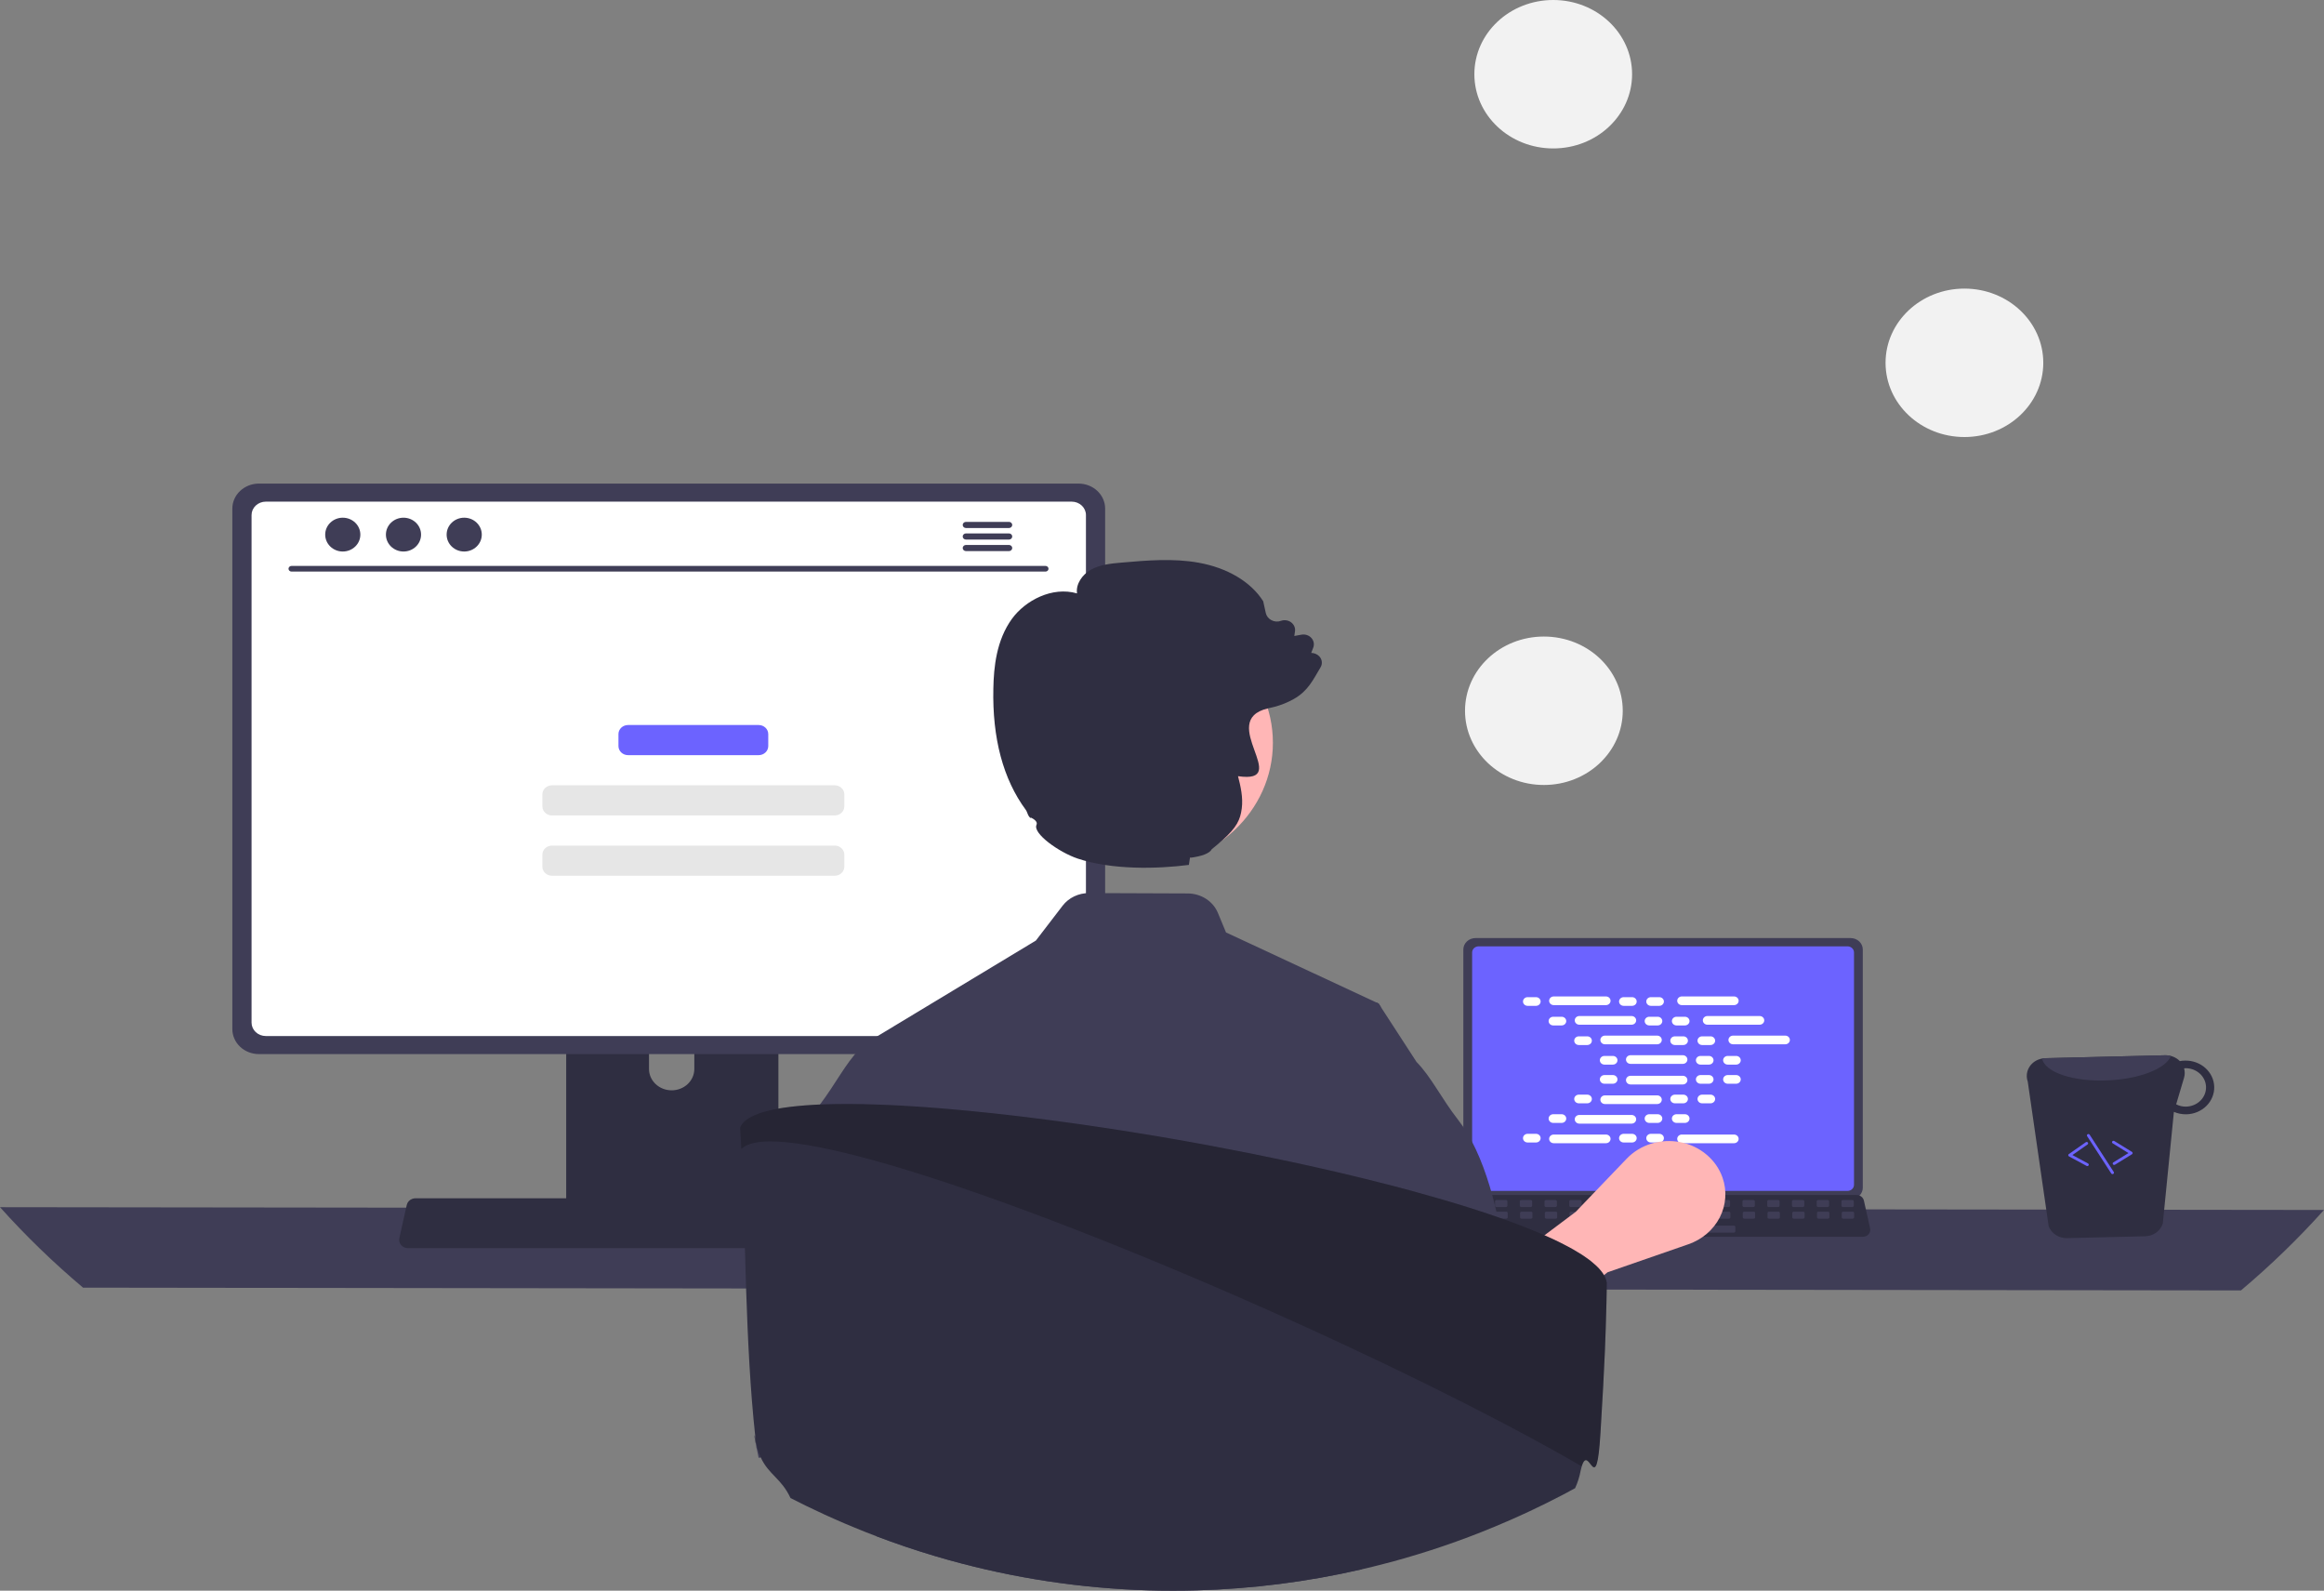 <svg width="1023" height="700" viewBox="0 0 1023 700" fill="none" xmlns="http://www.w3.org/2000/svg">
<rect x="0" y="0" width="1023" height="700" fill="#808080" stroke="none"/>
<g clip-path="url(#clip0_1_113)">
<path d="M679.6 345.441C698.773 345.441 714.316 330.818 714.316 312.78C714.316 294.741 698.773 280.119 679.6 280.119C660.427 280.119 644.885 294.741 644.885 312.78C644.885 330.818 660.427 345.441 679.6 345.441Z" fill="#F2F2F2"/>
<path d="M864.715 192.322C883.888 192.322 899.431 177.699 899.431 159.661C899.431 141.623 883.888 127 864.715 127C845.543 127 830 141.623 830 159.661C830 177.699 845.543 192.322 864.715 192.322Z" fill="#F2F2F2"/>
<path d="M-6.10352e-05 531.235C11.295 543.827 23.512 555.66 36.561 566.648L986.439 567.871C999.488 556.883 1011.71 545.05 1023 532.459L-6.10352e-05 531.235Z" fill="#3F3D56"/>
<path d="M644.143 417.843V522.678C644.144 524.014 644.709 525.295 645.713 526.24C646.717 527.185 648.079 527.716 649.499 527.717H814.626C816.046 527.716 817.408 527.185 818.412 526.24C819.416 525.295 819.981 524.014 819.982 522.678V417.843C819.978 416.508 819.413 415.229 818.409 414.286C817.405 413.342 816.045 412.812 814.626 412.81H649.499C648.08 412.812 646.72 413.342 645.716 414.286C644.712 415.229 644.147 416.508 644.143 417.843Z" fill="#3F3D56"/>
<path d="M648.017 419.147V521.385C648.018 522.099 648.32 522.783 648.857 523.288C649.393 523.793 650.121 524.077 650.879 524.078H813.252C814.01 524.077 814.738 523.793 815.274 523.288C815.811 522.783 816.113 522.099 816.114 521.385V419.147C816.114 418.433 815.812 417.747 815.276 417.241C814.739 416.736 814.011 416.451 813.252 416.449H650.879C650.12 416.451 649.392 416.736 648.855 417.241C648.319 417.747 648.017 418.433 648.017 419.147Z" fill="#6C63FF"/>
<path d="M640.69 543.124C640.992 543.481 641.377 543.769 641.814 543.966C642.252 544.163 642.731 544.264 643.217 544.261H820.029C820.513 544.261 820.99 544.159 821.427 543.963C821.863 543.767 822.247 543.482 822.552 543.129C822.857 542.775 823.074 542.363 823.188 541.92C823.301 541.478 823.309 541.018 823.21 540.573L820.465 528.307C820.351 527.807 820.106 527.341 819.752 526.953C819.399 526.565 818.947 526.266 818.439 526.083C818.071 525.948 817.68 525.878 817.285 525.878H645.95C645.555 525.878 645.164 525.948 644.796 526.083C644.288 526.266 643.836 526.565 643.483 526.953C643.129 527.341 642.884 527.807 642.77 528.307L640.025 540.573C639.928 541.018 639.937 541.477 640.052 541.919C640.167 542.36 640.385 542.772 640.69 543.124Z" fill="#2F2E41"/>
<path d="M811.218 531.161H815.394C815.745 531.161 816.029 530.894 816.029 530.564V528.685C816.029 528.355 815.745 528.087 815.394 528.087H811.218C810.867 528.087 810.583 528.355 810.583 528.685V530.564C810.583 530.894 810.867 531.161 811.218 531.161Z" fill="#3F3D56"/>
<path d="M800.326 531.161H804.503C804.853 531.161 805.137 530.894 805.137 530.564V528.685C805.137 528.355 804.853 528.087 804.503 528.087H800.326C799.976 528.087 799.692 528.355 799.692 528.685V530.564C799.692 530.894 799.976 531.161 800.326 531.161Z" fill="#3F3D56"/>
<path d="M789.435 531.161H793.611C793.962 531.161 794.246 530.894 794.246 530.564V528.685C794.246 528.355 793.962 528.087 793.611 528.087H789.435C789.084 528.087 788.8 528.355 788.8 528.685V530.564C788.8 530.894 789.084 531.161 789.435 531.161Z" fill="#3F3D56"/>
<path d="M778.543 531.161H782.72C783.07 531.161 783.354 530.894 783.354 530.564V528.685C783.354 528.355 783.07 528.087 782.72 528.087H778.543C778.193 528.087 777.909 528.355 777.909 528.685V530.564C777.909 530.894 778.193 531.161 778.543 531.161Z" fill="#3F3D56"/>
<path d="M767.652 531.161H771.828C772.179 531.161 772.463 530.894 772.463 530.564V528.685C772.463 528.355 772.179 528.087 771.828 528.087H767.652C767.301 528.087 767.017 528.355 767.017 528.685V530.564C767.017 530.894 767.301 531.161 767.652 531.161Z" fill="#3F3D56"/>
<path d="M756.76 531.161H760.937C761.287 531.161 761.571 530.894 761.571 530.564V528.685C761.571 528.355 761.287 528.087 760.937 528.087H756.76C756.41 528.087 756.126 528.355 756.126 528.685V530.564C756.126 530.894 756.41 531.161 756.76 531.161Z" fill="#3F3D56"/>
<path d="M745.869 531.161H750.045C750.396 531.161 750.68 530.894 750.68 530.564V528.685C750.68 528.355 750.396 528.087 750.045 528.087H745.869C745.518 528.087 745.234 528.355 745.234 528.685V530.564C745.234 530.894 745.518 531.161 745.869 531.161Z" fill="#3F3D56"/>
<path d="M734.977 531.161H739.154C739.504 531.161 739.788 530.894 739.788 530.564V528.685C739.788 528.355 739.504 528.087 739.154 528.087H734.977C734.627 528.087 734.343 528.355 734.343 528.685V530.564C734.343 530.894 734.627 531.161 734.977 531.161Z" fill="#3F3D56"/>
<path d="M724.086 531.161H728.262C728.613 531.161 728.897 530.894 728.897 530.564V528.685C728.897 528.355 728.613 528.087 728.262 528.087H724.086C723.735 528.087 723.451 528.355 723.451 528.685V530.564C723.451 530.894 723.735 531.161 724.086 531.161Z" fill="#3F3D56"/>
<path d="M713.194 531.161H717.371C717.721 531.161 718.005 530.894 718.005 530.564V528.685C718.005 528.355 717.721 528.087 717.371 528.087H713.194C712.844 528.087 712.56 528.355 712.56 528.685V530.564C712.56 530.894 712.844 531.161 713.194 531.161Z" fill="#3F3D56"/>
<path d="M702.303 531.161H706.479C706.83 531.161 707.114 530.894 707.114 530.564V528.685C707.114 528.355 706.83 528.087 706.479 528.087H702.303C701.952 528.087 701.668 528.355 701.668 528.685V530.564C701.668 530.894 701.952 531.161 702.303 531.161Z" fill="#3F3D56"/>
<path d="M691.411 531.161H695.588C695.938 531.161 696.222 530.894 696.222 530.564V528.685C696.222 528.355 695.938 528.087 695.588 528.087H691.411C691.061 528.087 690.777 528.355 690.777 528.685V530.564C690.777 530.894 691.061 531.161 691.411 531.161Z" fill="#3F3D56"/>
<path d="M680.52 531.161H684.696C685.047 531.161 685.331 530.894 685.331 530.564V528.685C685.331 528.355 685.047 528.087 684.696 528.087H680.52C680.169 528.087 679.885 528.355 679.885 528.685V530.564C679.885 530.894 680.169 531.161 680.52 531.161Z" fill="#3F3D56"/>
<path d="M669.628 531.161H673.805C674.155 531.161 674.439 530.894 674.439 530.564V528.685C674.439 528.355 674.155 528.087 673.805 528.087H669.628C669.278 528.087 668.994 528.355 668.994 528.685V530.564C668.994 530.894 669.278 531.161 669.628 531.161Z" fill="#3F3D56"/>
<path d="M658.737 531.161H662.913C663.264 531.161 663.548 530.894 663.548 530.564V528.685C663.548 528.355 663.264 528.087 662.913 528.087H658.737C658.386 528.087 658.102 528.355 658.102 528.685V530.564C658.102 530.894 658.386 531.161 658.737 531.161Z" fill="#3F3D56"/>
<path d="M647.845 531.161H652.022C652.372 531.161 652.656 530.894 652.656 530.564V528.685C652.656 528.355 652.372 528.087 652.022 528.087H647.845C647.495 528.087 647.211 528.355 647.211 528.685V530.564C647.211 530.894 647.495 531.161 647.845 531.161Z" fill="#3F3D56"/>
<path d="M811.347 536.285H815.523C815.873 536.285 816.158 536.018 816.158 535.688V533.808C816.158 533.478 815.873 533.211 815.523 533.211H811.347C810.996 533.211 810.712 533.478 810.712 533.808V535.688C810.712 536.018 810.996 536.285 811.347 536.285Z" fill="#3F3D56"/>
<path d="M800.455 536.285H804.631C804.982 536.285 805.266 536.018 805.266 535.688V533.808C805.266 533.478 804.982 533.211 804.631 533.211H800.455C800.105 533.211 799.82 533.478 799.82 533.808V535.688C799.82 536.018 800.105 536.285 800.455 536.285Z" fill="#3F3D56"/>
<path d="M789.564 536.285H793.74C794.09 536.285 794.375 536.018 794.375 535.688V533.808C794.375 533.478 794.09 533.211 793.74 533.211H789.564C789.213 533.211 788.929 533.478 788.929 533.808V535.688C788.929 536.018 789.213 536.285 789.564 536.285Z" fill="#3F3D56"/>
<path d="M778.672 536.285H782.848C783.199 536.285 783.483 536.018 783.483 535.688V533.808C783.483 533.478 783.199 533.211 782.848 533.211H778.672C778.321 533.211 778.037 533.478 778.037 533.808V535.688C778.037 536.018 778.321 536.285 778.672 536.285Z" fill="#3F3D56"/>
<path d="M767.781 536.285H771.957C772.307 536.285 772.592 536.018 772.592 535.688V533.808C772.592 533.478 772.307 533.211 771.957 533.211H767.781C767.43 533.211 767.146 533.478 767.146 533.808V535.688C767.146 536.018 767.43 536.285 767.781 536.285Z" fill="#3F3D56"/>
<path d="M756.889 536.285H761.065C761.416 536.285 761.7 536.018 761.7 535.688V533.808C761.7 533.478 761.416 533.211 761.065 533.211H756.889C756.538 533.211 756.254 533.478 756.254 533.808V535.688C756.254 536.018 756.538 536.285 756.889 536.285Z" fill="#3F3D56"/>
<path d="M745.998 536.285H750.174C750.524 536.285 750.809 536.018 750.809 535.688V533.808C750.809 533.478 750.524 533.211 750.174 533.211H745.998C745.647 533.211 745.363 533.478 745.363 533.808V535.688C745.363 536.018 745.647 536.285 745.998 536.285Z" fill="#3F3D56"/>
<path d="M735.106 536.285H739.282C739.633 536.285 739.917 536.018 739.917 535.688V533.808C739.917 533.478 739.633 533.211 739.282 533.211H735.106C734.755 533.211 734.471 533.478 734.471 533.808V535.688C734.471 536.018 734.755 536.285 735.106 536.285Z" fill="#3F3D56"/>
<path d="M724.214 536.285H728.391C728.741 536.285 729.025 536.018 729.025 535.688V533.808C729.025 533.478 728.741 533.211 728.391 533.211H724.214C723.864 533.211 723.58 533.478 723.58 533.808V535.688C723.58 536.018 723.864 536.285 724.214 536.285Z" fill="#3F3D56"/>
<path d="M713.323 536.285H717.499C717.85 536.285 718.134 536.018 718.134 535.688V533.808C718.134 533.478 717.85 533.211 717.499 533.211H713.323C712.972 533.211 712.688 533.478 712.688 533.808V535.688C712.688 536.018 712.972 536.285 713.323 536.285Z" fill="#3F3D56"/>
<path d="M702.431 536.285H706.608C706.958 536.285 707.242 536.018 707.242 535.688V533.808C707.242 533.478 706.958 533.211 706.608 533.211H702.431C702.081 533.211 701.797 533.478 701.797 533.808V535.688C701.797 536.018 702.081 536.285 702.431 536.285Z" fill="#3F3D56"/>
<path d="M691.54 536.285H695.716C696.067 536.285 696.351 536.018 696.351 535.688V533.808C696.351 533.478 696.067 533.211 695.716 533.211H691.54C691.189 533.211 690.905 533.478 690.905 533.808V535.688C690.905 536.018 691.189 536.285 691.54 536.285Z" fill="#3F3D56"/>
<path d="M680.649 536.285H684.825C685.175 536.285 685.459 536.018 685.459 535.688V533.808C685.459 533.478 685.175 533.211 684.825 533.211H680.649C680.298 533.211 680.014 533.478 680.014 533.808V535.688C680.014 536.018 680.298 536.285 680.649 536.285Z" fill="#3F3D56"/>
<path d="M669.757 536.285H673.933C674.284 536.285 674.568 536.018 674.568 535.688V533.808C674.568 533.478 674.284 533.211 673.933 533.211H669.757C669.407 533.211 669.122 533.478 669.122 533.808V535.688C669.122 536.018 669.407 536.285 669.757 536.285Z" fill="#3F3D56"/>
<path d="M658.865 536.285H663.042C663.392 536.285 663.677 536.018 663.677 535.688V533.808C663.677 533.478 663.392 533.211 663.042 533.211H658.865C658.515 533.211 658.231 533.478 658.231 533.808V535.688C658.231 536.018 658.515 536.285 658.865 536.285Z" fill="#3F3D56"/>
<path d="M647.974 536.285H652.15C652.501 536.285 652.785 536.018 652.785 535.688V533.808C652.785 533.478 652.501 533.211 652.15 533.211H647.974C647.623 533.211 647.339 533.478 647.339 533.808V535.688C647.339 536.018 647.623 536.285 647.974 536.285Z" fill="#3F3D56"/>
<path d="M720.947 542.433H763.244C763.594 542.433 763.878 542.166 763.878 541.836V539.956C763.878 539.626 763.594 539.359 763.244 539.359H720.947C720.597 539.359 720.312 539.626 720.312 539.956V541.836C720.312 542.166 720.597 542.433 720.947 542.433Z" fill="#3F3D56"/>
<path d="M676.135 438.816H672.438C671.317 438.816 670.408 439.671 670.408 440.726C670.408 441.78 671.317 442.635 672.438 442.635H676.135C677.256 442.635 678.165 441.78 678.165 440.726C678.165 439.671 677.256 438.816 676.135 438.816Z" fill="white"/>
<path d="M718.421 438.816H714.723C713.602 438.816 712.694 439.671 712.694 440.726C712.694 441.78 713.602 442.635 714.723 442.635H718.421C719.542 442.635 720.45 441.78 720.45 440.726C720.45 439.671 719.542 438.816 718.421 438.816Z" fill="white"/>
<path d="M730.402 438.816H726.704C725.583 438.816 724.675 439.671 724.675 440.726C724.675 441.78 725.583 442.635 726.704 442.635H730.402C731.522 442.635 732.431 441.78 732.431 440.726C732.431 439.671 731.522 438.816 730.402 438.816Z" fill="white"/>
<path d="M706.919 438.498H683.94C682.819 438.498 681.91 439.353 681.91 440.407C681.91 441.462 682.819 442.317 683.94 442.317H706.919C708.04 442.317 708.949 441.462 708.949 440.407C708.949 439.353 708.04 438.498 706.919 438.498Z" fill="white"/>
<path d="M763.299 438.498H740.32C739.199 438.498 738.291 439.353 738.291 440.407C738.291 441.462 739.199 442.317 740.32 442.317H763.299C764.42 442.317 765.329 441.462 765.329 440.407C765.329 439.353 764.42 438.498 763.299 438.498Z" fill="white"/>
<path d="M687.411 447.436H683.714C682.593 447.436 681.684 448.291 681.684 449.345C681.684 450.4 682.593 451.255 683.714 451.255H687.411C688.532 451.255 689.441 450.4 689.441 449.345C689.441 448.291 688.532 447.436 687.411 447.436Z" fill="white"/>
<path d="M729.697 447.436H725.999C724.878 447.436 723.97 448.291 723.97 449.345C723.97 450.4 724.878 451.255 725.999 451.255H729.697C730.818 451.255 731.726 450.4 731.726 449.345C731.726 448.291 730.818 447.436 729.697 447.436Z" fill="white"/>
<path d="M741.678 447.436H737.98C736.859 447.436 735.951 448.291 735.951 449.345C735.951 450.4 736.859 451.255 737.98 451.255H741.678C742.799 451.255 743.707 450.4 743.707 449.345C743.707 448.291 742.799 447.436 741.678 447.436Z" fill="white"/>
<path d="M718.195 447.117H695.216C694.095 447.117 693.186 447.972 693.186 449.027C693.186 450.082 694.095 450.937 695.216 450.937H718.195C719.316 450.937 720.225 450.082 720.225 449.027C720.225 447.972 719.316 447.117 718.195 447.117Z" fill="white"/>
<path d="M774.575 447.117H751.596C750.475 447.117 749.567 447.972 749.567 449.027C749.567 450.082 750.475 450.937 751.596 450.937H774.575C775.696 450.937 776.605 450.082 776.605 449.027C776.605 447.972 775.696 447.117 774.575 447.117Z" fill="white"/>
<path d="M698.687 456.055H694.99C693.869 456.055 692.96 456.91 692.96 457.965C692.96 459.02 693.869 459.875 694.99 459.875H698.687C699.808 459.875 700.717 459.02 700.717 457.965C700.717 456.91 699.808 456.055 698.687 456.055Z" fill="white"/>
<path d="M740.973 456.055H737.276C736.155 456.055 735.246 456.91 735.246 457.965C735.246 459.02 736.155 459.875 737.276 459.875H740.973C742.094 459.875 743.003 459.02 743.003 457.965C743.003 456.91 742.094 456.055 740.973 456.055Z" fill="white"/>
<path d="M752.954 456.055H749.256C748.136 456.055 747.227 456.91 747.227 457.965C747.227 459.02 748.136 459.875 749.256 459.875H752.954C754.075 459.875 754.983 459.02 754.983 457.965C754.983 456.91 754.075 456.055 752.954 456.055Z" fill="white"/>
<path d="M729.471 455.737H706.492C705.371 455.737 704.462 456.592 704.462 457.647C704.462 458.701 705.371 459.556 706.492 459.556H729.471C730.592 459.556 731.501 458.701 731.501 457.647C731.501 456.592 730.592 455.737 729.471 455.737Z" fill="white"/>
<path d="M785.852 455.737H762.872C761.752 455.737 760.843 456.592 760.843 457.647C760.843 458.701 761.752 459.556 762.872 459.556H785.852C786.973 459.556 787.881 458.701 787.881 457.647C787.881 456.592 786.973 455.737 785.852 455.737Z" fill="white"/>
<path d="M709.964 464.675H706.266C705.145 464.675 704.237 465.53 704.237 466.585C704.237 467.639 705.145 468.494 706.266 468.494H709.964C711.085 468.494 711.993 467.639 711.993 466.585C711.993 465.53 711.085 464.675 709.964 464.675Z" fill="white"/>
<path d="M752.249 464.675H748.552C747.431 464.675 746.522 465.53 746.522 466.585C746.522 467.639 747.431 468.494 748.552 468.494H752.249C753.37 468.494 754.279 467.639 754.279 466.585C754.279 465.53 753.37 464.675 752.249 464.675Z" fill="white"/>
<path d="M764.23 464.675H760.533C759.412 464.675 758.503 465.53 758.503 466.585C758.503 467.639 759.412 468.494 760.533 468.494H764.23C765.351 468.494 766.26 467.639 766.26 466.585C766.26 465.53 765.351 464.675 764.23 464.675Z" fill="white"/>
<path d="M740.747 464.357H717.768C716.647 464.357 715.738 465.212 715.738 466.266C715.738 467.321 716.647 468.176 717.768 468.176H740.747C741.868 468.176 742.777 467.321 742.777 466.266C742.777 465.212 741.868 464.357 740.747 464.357Z" fill="white"/>
<path d="M718.421 498.95H714.723C713.602 498.95 712.694 499.805 712.694 500.86C712.694 501.915 713.602 502.77 714.723 502.77H718.421C719.542 502.77 720.45 501.915 720.45 500.86C720.45 499.805 719.542 498.95 718.421 498.95Z" fill="white"/>
<path d="M730.402 498.95H726.704C725.583 498.95 724.675 499.805 724.675 500.86C724.675 501.915 725.583 502.77 726.704 502.77H730.402C731.522 502.77 732.431 501.915 732.431 500.86C732.431 499.805 731.522 498.95 730.402 498.95Z" fill="white"/>
<path d="M763.299 499.269H740.32C739.199 499.269 738.291 500.124 738.291 501.178C738.291 502.233 739.199 503.088 740.32 503.088H763.299C764.42 503.088 765.329 502.233 765.329 501.178C765.329 500.124 764.42 499.269 763.299 499.269Z" fill="white"/>
<path d="M676.135 498.95H672.438C671.317 498.95 670.408 499.805 670.408 500.86C670.408 501.915 671.317 502.77 672.438 502.77H676.135C677.256 502.77 678.165 501.915 678.165 500.86C678.165 499.805 677.256 498.95 676.135 498.95Z" fill="white"/>
<path d="M706.919 499.269H683.94C682.819 499.269 681.91 500.124 681.91 501.178C681.91 502.233 682.819 503.088 683.94 503.088H706.919C708.04 503.088 708.949 502.233 708.949 501.178C708.949 500.124 708.04 499.269 706.919 499.269Z" fill="white"/>
<path d="M687.411 490.331H683.714C682.593 490.331 681.684 491.186 681.684 492.24C681.684 493.295 682.593 494.15 683.714 494.15H687.411C688.532 494.15 689.441 493.295 689.441 492.24C689.441 491.186 688.532 490.331 687.411 490.331Z" fill="white"/>
<path d="M729.697 490.331H725.999C724.878 490.331 723.97 491.186 723.97 492.24C723.97 493.295 724.878 494.15 725.999 494.15H729.697C730.818 494.15 731.726 493.295 731.726 492.24C731.726 491.186 730.818 490.331 729.697 490.331Z" fill="white"/>
<path d="M741.678 490.331H737.98C736.859 490.331 735.951 491.186 735.951 492.24C735.951 493.295 736.859 494.15 737.98 494.15H741.678C742.799 494.15 743.707 493.295 743.707 492.24C743.707 491.186 742.799 490.331 741.678 490.331Z" fill="white"/>
<path d="M718.195 490.649H695.216C694.095 490.649 693.186 491.504 693.186 492.559C693.186 493.613 694.095 494.468 695.216 494.468H718.195C719.316 494.468 720.225 493.613 720.225 492.559C720.225 491.504 719.316 490.649 718.195 490.649Z" fill="white"/>
<path d="M698.687 481.711H694.99C693.869 481.711 692.96 482.566 692.96 483.621C692.96 484.675 693.869 485.53 694.99 485.53H698.687C699.808 485.53 700.717 484.675 700.717 483.621C700.717 482.566 699.808 481.711 698.687 481.711Z" fill="white"/>
<path d="M740.973 481.711H737.276C736.155 481.711 735.246 482.566 735.246 483.621C735.246 484.675 736.155 485.53 737.276 485.53H740.973C742.094 485.53 743.003 484.675 743.003 483.621C743.003 482.566 742.094 481.711 740.973 481.711Z" fill="white"/>
<path d="M752.954 481.711H749.256C748.136 481.711 747.227 482.566 747.227 483.621C747.227 484.675 748.136 485.53 749.256 485.53H752.954C754.075 485.53 754.983 484.675 754.983 483.621C754.983 482.566 754.075 481.711 752.954 481.711Z" fill="white"/>
<path d="M729.471 482.03H706.492C705.371 482.03 704.462 482.884 704.462 483.939C704.462 484.994 705.371 485.849 706.492 485.849H729.471C730.592 485.849 731.501 484.994 731.501 483.939C731.501 482.884 730.592 482.03 729.471 482.03Z" fill="white"/>
<path d="M709.964 473.092H706.266C705.145 473.092 704.237 473.946 704.237 475.001C704.237 476.056 705.145 476.911 706.266 476.911H709.964C711.085 476.911 711.993 476.056 711.993 475.001C711.993 473.946 711.085 473.092 709.964 473.092Z" fill="white"/>
<path d="M752.249 473.092H748.552C747.431 473.092 746.522 473.946 746.522 475.001C746.522 476.056 747.431 476.911 748.552 476.911H752.249C753.37 476.911 754.279 476.056 754.279 475.001C754.279 473.946 753.37 473.092 752.249 473.092Z" fill="white"/>
<path d="M764.23 473.092H760.533C759.412 473.092 758.503 473.946 758.503 475.001C758.503 476.056 759.412 476.911 760.533 476.911H764.23C765.351 476.911 766.26 476.056 766.26 475.001C766.26 473.946 765.351 473.092 764.23 473.092Z" fill="white"/>
<path d="M740.747 473.41H717.768C716.647 473.41 715.738 474.265 715.738 475.319C715.738 476.374 716.647 477.229 717.768 477.229H740.747C741.868 477.229 742.777 476.374 742.777 475.319C742.777 474.265 741.868 473.41 740.747 473.41Z" fill="white"/>
<path d="M656.479 599.969L639.122 574.157L693.602 533.298L716.088 509.86C719.01 506.815 722.73 504.544 726.876 503.276C731.022 502.007 735.45 501.784 739.716 502.629C743.983 503.475 747.939 505.359 751.189 508.093C754.439 510.828 756.87 514.317 758.237 518.212C760.264 523.984 759.828 530.271 757.022 535.746C754.215 541.222 749.257 545.457 743.194 547.558L707.636 559.883L656.479 599.969Z" fill="#FFB6B6"/>
<path d="M249.23 412.815V538.269H342.647V412.815C342.648 411.913 342.342 411.034 341.774 410.307C341.205 409.581 340.404 409.045 339.487 408.778C339.056 408.644 338.603 408.578 338.148 408.583H253.741C253.15 408.582 252.563 408.69 252.016 408.902C251.469 409.115 250.972 409.426 250.553 409.819C250.134 410.212 249.802 410.679 249.574 411.193C249.347 411.707 249.23 412.258 249.23 412.815ZM285.686 455.921C285.711 453.448 286.772 451.084 288.64 449.343C290.507 447.603 293.03 446.626 295.659 446.626C298.288 446.626 300.81 447.603 302.678 449.343C304.545 451.084 305.607 453.448 305.631 455.921V470.478C305.618 472.958 304.561 475.332 302.692 477.081C300.824 478.83 298.295 479.812 295.659 479.812C293.023 479.812 290.494 478.83 288.625 477.081C286.756 475.332 285.7 472.958 285.686 470.478V455.921Z" fill="#2F2E41"/>
<path d="M248.944 534.257V546.354C248.946 546.981 249.21 547.582 249.68 548.026C250.15 548.47 250.787 548.722 251.453 548.728H340.424C341.09 548.724 341.729 548.473 342.199 548.028C342.669 547.584 342.933 546.982 342.933 546.354V534.257H248.944Z" fill="#3F3D56"/>
<path d="M102.271 223.802V452.863C102.274 455.782 103.507 458.581 105.701 460.645C107.895 462.709 110.87 463.87 113.973 463.872H474.77C477.873 463.87 480.848 462.709 483.042 460.645C485.236 458.581 486.469 455.782 486.472 452.863V223.802C486.464 220.886 485.229 218.091 483.035 216.03C480.842 213.969 477.87 212.809 474.77 212.806H113.973C110.873 212.809 107.901 213.969 105.708 216.03C103.514 218.091 102.279 220.886 102.271 223.802Z" fill="#3F3D56"/>
<path d="M110.735 226.652V450.038C110.738 451.597 111.398 453.092 112.57 454.195C113.743 455.298 115.332 455.919 116.989 455.921H471.767C473.424 455.919 475.013 455.298 476.186 454.195C477.358 453.092 478.018 451.597 478.021 450.038V226.652C478.02 225.091 477.362 223.593 476.19 222.488C475.017 221.382 473.427 220.76 471.767 220.756H116.989C115.33 220.76 113.739 221.382 112.567 222.488C111.394 223.593 110.736 225.091 110.735 226.652Z" fill="white"/>
<path d="M176.576 547.908C176.937 548.334 177.396 548.677 177.919 548.913C178.441 549.148 179.013 549.268 179.593 549.266H390.662C391.239 549.265 391.809 549.143 392.33 548.909C392.851 548.676 393.31 548.335 393.674 547.914C394.037 547.492 394.297 546.999 394.432 546.471C394.568 545.943 394.577 545.394 394.459 544.862L391.182 530.22C391.046 529.623 390.754 529.067 390.332 528.604C389.909 528.14 389.37 527.783 388.764 527.566C388.325 527.404 387.857 527.321 387.386 527.321H182.856C182.384 527.321 181.917 527.404 181.478 527.566C180.871 527.783 180.332 528.14 179.91 528.604C179.488 529.067 179.195 529.623 179.059 530.22L175.783 544.862C175.666 545.393 175.677 545.942 175.814 546.469C175.952 546.996 176.212 547.488 176.576 547.908Z" fill="#2F2E41"/>
<path d="M460.253 251.529H128.289C127.944 251.522 127.616 251.388 127.375 251.155C127.133 250.923 126.998 250.611 126.998 250.287C126.998 249.962 127.133 249.65 127.375 249.418C127.616 249.186 127.944 249.052 128.289 249.045H460.253C460.598 249.052 460.927 249.186 461.168 249.418C461.409 249.65 461.544 249.962 461.544 250.287C461.544 250.611 461.409 250.923 461.168 251.155C460.927 251.388 460.598 251.522 460.253 251.529Z" fill="#3F3D56"/>
<path d="M150.886 242.703C155.159 242.703 158.623 239.372 158.623 235.262C158.623 231.153 155.159 227.821 150.886 227.821C146.614 227.821 143.15 231.153 143.15 235.262C143.15 239.372 146.614 242.703 150.886 242.703Z" fill="#3F3D56"/>
<path d="M177.613 242.703C181.886 242.703 185.349 239.372 185.349 235.262C185.349 231.153 181.886 227.821 177.613 227.821C173.34 227.821 169.876 231.153 169.876 235.262C169.876 239.372 173.34 242.703 177.613 242.703Z" fill="#3F3D56"/>
<path d="M204.339 242.703C208.612 242.703 212.076 239.372 212.076 235.262C212.076 231.153 208.612 227.821 204.339 227.821C200.066 227.821 196.603 231.153 196.603 235.262C196.603 239.372 200.066 242.703 204.339 242.703Z" fill="#3F3D56"/>
<path d="M444.159 229.662H425.177C424.802 229.67 424.445 229.816 424.182 230.068C423.92 230.321 423.773 230.66 423.773 231.013C423.773 231.366 423.92 231.705 424.182 231.958C424.445 232.211 424.802 232.357 425.177 232.365H444.159C444.537 232.36 444.897 232.215 445.162 231.962C445.427 231.709 445.576 231.368 445.576 231.013C445.576 230.658 445.427 230.317 445.162 230.064C444.897 229.811 444.537 229.667 444.159 229.662Z" fill="#3F3D56"/>
<path d="M444.16 234.738H425.177C424.802 234.746 424.444 234.892 424.181 235.144C423.919 235.397 423.772 235.736 423.772 236.09C423.772 236.443 423.919 236.782 424.181 237.035C424.444 237.288 424.802 237.433 425.177 237.441H444.16C444.538 237.437 444.899 237.293 445.164 237.04C445.43 236.787 445.579 236.445 445.579 236.09C445.579 235.734 445.43 235.393 445.164 235.14C444.899 234.887 444.538 234.742 444.16 234.738Z" fill="#3F3D56"/>
<path d="M444.159 239.814H425.177C424.802 239.822 424.445 239.969 424.182 240.221C423.92 240.474 423.773 240.813 423.773 241.166C423.773 241.519 423.92 241.858 424.182 242.111C424.445 242.363 424.802 242.509 425.177 242.518H444.159C444.537 242.513 444.897 242.368 445.162 242.115C445.427 241.862 445.576 241.521 445.576 241.166C445.576 240.811 445.427 240.47 445.162 240.217C444.897 239.964 444.537 239.819 444.159 239.814Z" fill="#3F3D56"/>
<path d="M901.793 539.566C902.365 541.135 903.452 542.493 904.896 543.445C906.341 544.397 908.069 544.894 909.832 544.864L944.276 544.03C946.052 543.997 947.769 543.425 949.171 542.398C950.572 541.371 951.583 539.945 952.052 538.333L956.926 489.298C958.655 490.035 960.538 490.399 962.436 490.363C964.085 490.324 965.71 489.98 967.218 489.35C968.725 488.72 970.086 487.817 971.223 486.693C972.36 485.568 973.25 484.244 973.843 482.796C974.436 481.347 974.72 479.803 974.678 478.252C974.637 476.701 974.271 475.172 973.602 473.753C972.932 472.335 971.973 471.054 970.777 469.985C969.582 468.915 968.174 468.078 966.635 467.52C965.096 466.962 963.455 466.695 961.805 466.734C961.047 466.732 960.29 466.806 959.548 466.955C958.741 466.134 957.761 465.481 956.669 465.038C955.578 464.595 954.4 464.372 953.211 464.383L900.228 465.67C899.789 465.685 899.352 465.736 898.922 465.823C897.76 466.026 896.658 466.462 895.69 467.1C894.722 467.738 893.91 468.564 893.31 469.522C892.71 470.48 892.334 471.547 892.209 472.653C892.084 473.759 892.213 474.877 892.586 475.932L901.793 539.566ZM957.925 485.968L961.394 474.283C961.788 472.933 961.798 471.509 961.42 470.155C961.589 470.155 961.737 470.08 961.905 470.079C964.284 470.033 966.584 470.876 968.303 472.423C970.021 473.97 971.018 476.096 971.074 478.333C971.129 480.57 970.24 482.737 968.6 484.358C966.96 485.979 964.704 486.922 962.326 486.981C960.789 487.026 959.267 486.676 957.925 485.968Z" fill="#2F2E41"/>
<path d="M898.922 465.823C900.05 471.895 912.741 476.164 928.001 475.422C942.033 474.813 953.507 470.178 955.609 464.683C954.831 464.467 954.022 464.366 953.211 464.383L900.229 465.67C899.789 465.685 899.352 465.736 898.922 465.823Z" fill="#3F3D56"/>
<path d="M930.798 512.621C930.867 512.604 930.934 512.577 930.994 512.539L938.474 507.933C938.564 507.878 938.639 507.802 938.69 507.713C938.742 507.623 938.769 507.523 938.769 507.422C938.769 507.32 938.742 507.22 938.69 507.131C938.639 507.042 938.565 506.966 938.474 506.91L930.7 502.119C930.628 502.075 930.548 502.044 930.464 502.029C930.38 502.014 930.294 502.014 930.21 502.03C930.126 502.047 930.047 502.078 929.976 502.123C929.905 502.169 929.845 502.227 929.798 502.294C929.751 502.361 929.719 502.437 929.703 502.516C929.687 502.595 929.688 502.676 929.705 502.755C929.723 502.834 929.757 502.908 929.805 502.975C929.854 503.041 929.915 503.098 929.987 503.142L936.931 507.421L930.282 511.516C930.154 511.595 930.059 511.715 930.015 511.854C929.971 511.992 929.981 512.141 930.043 512.274C930.105 512.406 930.214 512.514 930.353 512.577C930.491 512.641 930.649 512.656 930.798 512.621H930.798Z" fill="#6C63FF"/>
<path d="M918.983 513.133C919.109 513.103 919.222 513.039 919.308 512.948C919.395 512.857 919.45 512.744 919.468 512.624C919.486 512.503 919.464 512.38 919.407 512.271C919.35 512.161 919.26 512.07 919.147 512.01L912.252 508.291L918.917 503.634C918.985 503.586 919.043 503.526 919.087 503.457C919.13 503.388 919.159 503.312 919.172 503.232C919.184 503.153 919.18 503.072 919.159 502.994C919.138 502.916 919.101 502.843 919.051 502.779C919 502.714 918.936 502.66 918.863 502.619C918.789 502.577 918.708 502.55 918.624 502.538C918.539 502.527 918.453 502.531 918.371 502.55C918.288 502.57 918.21 502.605 918.142 502.652L910.68 507.867C910.594 507.927 910.525 508.007 910.479 508.099C910.433 508.191 910.412 508.292 910.419 508.394C910.425 508.495 910.458 508.593 910.515 508.679C910.572 508.766 910.651 508.837 910.744 508.888L918.5 513.071C918.647 513.15 918.82 513.172 918.983 513.133Z" fill="#6C63FF"/>
<path d="M930.054 516.657C930.117 516.642 930.177 516.619 930.232 516.586C930.305 516.545 930.368 516.49 930.419 516.425C930.469 516.36 930.506 516.287 930.526 516.209C930.546 516.131 930.55 516.05 930.537 515.97C930.524 515.891 930.494 515.815 930.45 515.746L919.846 499.345C919.756 499.206 919.612 499.107 919.444 499.069C919.277 499.031 919.1 499.057 918.953 499.141C918.806 499.226 918.7 499.361 918.659 499.519C918.618 499.676 918.646 499.843 918.735 499.981L929.339 516.383C929.411 516.494 929.52 516.581 929.648 516.631C929.777 516.68 929.919 516.689 930.054 516.657Z" fill="#6C63FF"/>
<path d="M333.935 319.05H276.48C274.136 319.05 272.236 320.838 272.236 323.043V328.324C272.236 330.529 274.136 332.317 276.48 332.317H333.935C336.279 332.317 338.179 330.529 338.179 328.324V323.043C338.179 320.838 336.279 319.05 333.935 319.05Z" fill="#6C63FF"/>
<path d="M367.426 345.584H242.989C240.645 345.584 238.745 347.371 238.745 349.577V354.858C238.745 357.063 240.645 358.85 242.989 358.85H367.426C369.77 358.85 371.67 357.063 371.67 354.858V349.577C371.67 347.371 369.77 345.584 367.426 345.584Z" fill="#E6E6E6"/>
<path d="M367.426 372.117H242.989C240.645 372.117 238.745 373.905 238.745 376.11V381.391C238.745 383.596 240.645 385.384 242.989 385.384H367.426C369.77 385.384 371.67 383.596 371.67 381.391V376.11C371.67 373.905 369.77 372.117 367.426 372.117Z" fill="#E6E6E6"/>
<path d="M377.974 460.967L378.256 461.804L378.271 461.832L386.755 486.099L396.514 514.063L414.876 566.614L415.054 574.777V574.805L416.418 640.474L412.636 649.376L416.893 663.972C416.893 663.972 414.935 641.909 404.434 654.579C398.487 661.78 391.531 669.147 385.82 676.055C394.141 679.222 402.595 682.088 411.183 684.65C413.037 685.209 414.906 685.739 416.774 686.269C417.175 686.381 417.575 686.492 417.976 686.604C446.443 694.524 475.872 698.975 505.543 699.847C507.086 699.888 508.599 699.916 510.067 699.944C510.586 699.958 511.091 699.972 511.595 699.972C513.256 699.986 514.902 700 516.563 700C519.915 700 523.253 699.954 526.575 699.861C551.165 699.209 575.612 696.098 599.503 690.581C599.34 681.301 598.895 670.459 598.258 658.877C597.961 653.198 591.301 647.044 590.901 641.1C590.619 636.634 596.596 632.434 596.285 627.899C594.268 599.977 591.746 610.695 589.878 590.922C589.685 588.983 589.507 587.127 589.344 585.355C588.142 572.656 587.312 564.716 587.312 564.716L595.291 517.398L607.824 443.106L606.86 441.613L605.777 441.111L539.672 410.328L536.082 401.676C535.036 399.184 533.222 397.043 530.872 395.528C528.522 394.014 525.745 393.195 522.897 393.178L479.35 393.011C477.09 393.001 474.861 393.499 472.846 394.462C470.831 395.426 469.09 396.827 467.766 398.55L455.975 413.914L377.974 460.967Z" fill="#3F3D56"/>
<path d="M424.917 554.921L415.054 574.777L408.32 588.341L396.737 645.399L390.937 651.19L385.969 630.69L333.965 641.553C332.259 632.637 333.508 641.855 332.455 632.073C332.752 631.794 333.063 631.515 333.375 631.236C334.205 630.51 334.902 629.826 334.887 629.171C334.294 595.429 336.074 538.008 350.936 503.22C353.263 497.54 356.332 492.155 360.072 487.187C360.369 486.81 360.65 486.434 360.932 486.057C367.785 477.028 372.116 468.14 378.256 461.819V461.805C378.294 461.776 378.329 461.743 378.36 461.707C378.382 461.696 378.402 461.682 378.419 461.665L420.601 440.622L422.411 488.457L423.701 522.84L424.917 554.921Z" fill="#3F3D56"/>
<path d="M577.017 560.56L589.338 585.361L593.638 593.998L605.218 651.052L610.999 656.828L615.979 636.333L618.319 635.881L660.52 627.658L672.821 664.412C675.593 660.066 676.685 654.953 675.913 649.937C675.14 644.92 672.55 640.309 668.581 636.882C667.741 636.167 667.041 635.471 667.061 634.813C667.761 595.127 665.181 522.663 641.88 492.838C634.479 483.373 630.039 473.946 623.579 467.36C623.559 467.341 623.559 467.322 623.539 467.322L607.818 443.104L606.858 441.618L605.778 441.11L577.017 560.56Z" fill="#3F3D56"/>
<path d="M502.381 381.351C534.377 381.351 560.315 356.949 560.315 326.846C560.315 296.744 534.377 272.342 502.381 272.342C470.386 272.342 444.448 296.744 444.448 326.846C444.448 356.949 470.386 381.351 502.381 381.351Z" fill="#FFB6B6"/>
<path d="M580.685 288.775C580.236 288.324 579.695 287.962 579.094 287.712C578.493 287.462 577.845 287.328 577.188 287.319L578.059 285.044C578.343 284.328 578.42 283.553 578.281 282.799C578.142 282.045 577.793 281.34 577.269 280.755C576.745 280.17 576.066 279.726 575.3 279.47C574.534 279.213 573.709 279.153 572.91 279.295L569.738 279.87L570.037 277.876C570.151 277.133 570.059 276.376 569.767 275.677C569.476 274.978 568.997 274.363 568.376 273.892C567.756 273.42 567.016 273.109 566.229 272.988C565.441 272.867 564.634 272.942 563.887 273.203C563.207 273.455 562.476 273.561 561.747 273.512C561.018 273.463 560.31 273.262 559.674 272.922C559.036 272.593 558.482 272.136 558.051 271.585C557.62 271.034 557.322 270.4 557.178 269.729L556.073 264.714L555.956 264.445C550.573 256.005 540.224 249.864 527.56 247.613C516.288 245.595 504.729 246.623 493.587 247.589C489.166 247.98 484.173 248.421 480.013 250.818C476.476 252.873 473.486 256.983 474.097 261.13C463.111 257.962 451.331 264.286 445.493 272.261C438.576 281.754 437.445 293.643 437.263 302.94C436.769 324.934 441.593 342.927 451.565 356.432C452.293 357.41 452.475 359.453 453.918 360.138L453.619 359.685C455.232 360.444 456.87 361.667 456.259 362.976C454.503 366.743 466.166 375.074 474.383 377.826C489.374 382.853 509.306 382.425 523.322 380.615L523.816 377.496C528.873 376.847 532.436 375.612 533.437 373.679C535.205 372.26 536.713 370.988 538.026 369.814L538.039 369.801C538.065 369.777 538.117 369.74 538.143 369.716C544.475 364.003 545.944 360.75 546.608 355.796C547.245 350.939 546.114 346.01 544.956 341.569C569.322 345.117 535.361 317.154 558.062 311.747C558.322 311.672 558.587 311.61 558.855 311.564C559.518 311.417 560.181 311.27 560.818 311.099C563.889 310.315 566.83 309.133 569.556 307.588C575.9 303.955 577.994 299.136 581.27 293.705C581.743 292.931 581.941 292.036 581.836 291.15C581.731 290.263 581.327 289.431 580.685 288.775Z" fill="#2F2E41"/>
<path d="M707.283 564.441C707.27 566.582 707.244 569.579 707.14 573.285C707.127 573.799 707.114 574.325 707.101 574.863C706.932 581.676 706.763 587.389 706.49 593.737C706.477 594.178 706.463 594.606 706.437 595.046C706.073 603.902 705.501 614.214 704.513 630.544C702.68 660.709 699.482 634.691 696.27 645.272C696.114 645.798 695.945 646.422 695.789 647.156C695.303 649.818 694.482 652.418 693.345 654.898C691.641 655.853 689.886 656.77 688.157 657.688C683.229 660.268 678.224 662.752 673.179 665.112C670.345 666.434 667.497 667.73 664.637 668.978C664.182 669.174 663.74 669.369 663.298 669.553C648.65 675.927 633.554 681.346 618.117 685.773C615.101 686.629 612.097 687.461 609.055 688.231C605.882 689.063 602.71 689.846 599.499 690.58C575.608 696.098 551.162 699.21 526.572 699.864C523.257 699.962 519.915 699.999 516.561 699.999C514.896 699.999 513.258 699.987 511.594 699.974C511.087 699.974 510.58 699.962 510.073 699.95C508.604 699.913 507.082 699.889 505.548 699.852C475.877 698.981 446.447 694.529 417.982 686.605L416.773 686.274C414.9 685.736 413.041 685.21 411.182 684.647C402.601 682.091 394.145 679.229 385.816 676.06C379.458 673.651 373.174 671.065 366.963 668.305C366.906 668.291 366.853 668.266 366.807 668.232C365.507 667.669 364.194 667.082 362.894 666.482C362.725 666.397 362.542 666.311 362.36 666.226C357.511 663.999 352.713 661.667 347.968 659.229C343.976 650.605 338.359 648.954 334.875 641.37C333.861 639.116 333.128 636.76 332.691 634.348C332.691 634.324 332.678 634.299 332.678 634.263C333.042 638.813 331.13 626.189 332.665 634.214C332.652 634.067 332.639 633.908 332.626 633.724C332.587 633.284 332.535 632.746 332.457 632.073C327.997 591.107 328.283 544.258 326.346 505.653C326.216 503.157 326.081 500.768 325.943 498.485C325.904 497.726 325.852 496.98 325.8 496.246C325.891 496.026 325.995 495.794 326.112 495.573C326.137 495.51 326.167 495.449 326.203 495.39C326.241 495.314 326.285 495.24 326.333 495.17C326.359 495.133 326.398 495.084 326.424 495.047C326.443 495.005 326.464 494.965 326.489 494.925C326.606 494.754 326.736 494.57 326.879 494.399C326.944 494.326 326.996 494.264 327.061 494.203C327.106 494.141 327.158 494.083 327.217 494.032C327.257 493.973 327.305 493.92 327.36 493.873C327.412 493.824 327.464 493.763 327.529 493.702C327.557 493.663 327.592 493.63 327.633 493.604C327.736 493.493 327.849 493.391 327.971 493.298C328.435 492.897 328.93 492.529 329.453 492.197C329.635 492.087 329.83 491.977 330.012 491.855C331.323 491.117 332.702 490.495 334.134 489.996C334.628 489.824 335.122 489.665 335.655 489.494C335.85 489.445 336.032 489.384 336.227 489.323C336.513 489.237 336.799 489.152 337.098 489.09C338.58 488.674 340.18 488.32 341.909 487.989C342.117 487.953 342.338 487.916 342.559 487.867C342.871 487.806 343.196 487.757 343.521 487.708C343.963 487.635 344.418 487.561 344.873 487.488C348.735 486.913 353.116 486.485 357.953 486.204C358.408 486.179 358.863 486.155 359.318 486.13C359.851 486.106 360.384 486.081 360.93 486.057C361.385 486.032 361.853 486.02 362.321 486.008C362.777 485.983 363.245 485.971 363.726 485.959C365.039 485.922 366.391 485.886 367.769 485.861C371.696 485.788 375.83 485.812 380.173 485.898C382.188 485.947 384.242 485.996 386.349 486.081C386.492 486.081 386.622 486.093 386.752 486.093C388.585 486.155 390.431 486.228 392.329 486.326C393.656 486.387 394.995 486.448 396.334 486.522C397.595 486.595 398.869 486.668 400.156 486.754C401.158 486.803 402.159 486.876 403.173 486.937C404.031 486.999 404.889 487.06 405.747 487.109L406.917 487.182C407.554 487.231 408.191 487.268 408.842 487.329C410.272 487.439 411.702 487.549 413.158 487.659C414.601 487.782 416.07 487.904 417.54 488.026C419.009 488.148 420.491 488.283 421.973 488.418C422.129 488.43 422.272 488.442 422.415 488.454C423.767 488.589 425.12 488.711 426.485 488.846C426.797 488.87 427.122 488.895 427.434 488.931C428.736 489.054 430.062 489.198 431.376 489.33C431.779 489.371 432.18 489.41 432.584 489.452C433.613 489.557 434.628 489.649 435.664 489.763C437.029 489.91 438.42 490.044 439.772 490.216C440.826 490.326 441.879 490.436 442.932 490.558C444.583 490.742 446.26 490.937 447.937 491.145C448.575 491.219 449.212 491.292 449.849 491.378C454.633 491.94 459.47 492.564 464.385 493.213C471.835 494.203 479.402 495.28 487.021 496.442C494.653 497.604 502.328 498.831 510.047 500.124C511.997 500.454 513.947 500.784 515.91 501.127C516.795 501.286 517.679 501.445 518.563 501.604C520.071 501.861 521.579 502.13 523.087 502.399C524.596 502.668 526.104 502.937 527.612 503.219C529.406 503.549 531.213 503.879 533.008 504.209C544.826 506.411 556.58 508.76 568.047 511.218C569.932 511.622 571.818 512.038 573.69 512.442C577.434 513.261 581.144 514.093 584.819 514.937C585.834 515.157 586.835 515.39 587.836 515.622C590.332 516.209 592.828 516.796 595.286 517.396L595.715 517.506C597.522 517.922 599.29 518.35 601.059 518.79C605.232 519.818 609.336 520.857 613.371 521.909C616.049 522.607 618.698 523.312 621.315 524.026C625.229 525.09 629.064 526.166 632.796 527.255C633.719 527.524 634.642 527.793 635.552 528.05C638.282 528.845 640.974 529.652 643.587 530.46C645.667 531.096 647.696 531.744 649.698 532.393C651.7 533.041 653.663 533.689 655.588 534.337C656.823 534.753 658.045 535.194 659.267 535.61C661.022 536.221 662.752 536.833 664.442 537.444C664.962 537.628 665.469 537.824 665.976 538.007C666.301 538.142 666.613 538.252 666.925 538.374C667.536 538.606 668.16 538.827 668.758 539.059C669.37 539.279 669.968 539.512 670.566 539.756C671.151 539.976 671.749 540.209 672.321 540.441C672.906 540.661 673.478 540.894 674.05 541.139C674.531 541.322 674.999 541.518 675.454 541.713C676.377 542.093 677.301 542.472 678.198 542.863C678.64 543.059 679.082 543.242 679.524 543.438L680.538 543.879C680.681 543.952 680.824 544.013 680.967 544.074C681.292 544.221 681.63 544.38 681.955 544.527C682.709 544.857 683.45 545.212 684.178 545.542C685.154 546.007 686.103 546.472 687.013 546.924C687.936 547.389 688.833 547.854 689.691 548.307C689.834 548.38 689.964 548.453 690.107 548.527C690.302 548.625 690.497 548.735 690.692 548.833C691.355 549.187 691.992 549.554 692.63 549.909C693.878 550.631 695.061 551.34 696.166 552.05C696.413 552.209 696.647 552.368 696.894 552.514C697.713 553.065 698.493 553.603 699.221 554.154C699.221 554.166 699.221 554.166 699.234 554.166C699.481 554.337 699.715 554.521 699.95 554.692C700.145 554.863 700.353 555.01 700.548 555.181C701.224 555.732 701.848 556.257 702.42 556.796C702.612 556.962 702.794 557.137 702.966 557.322C703.042 557.381 703.111 557.446 703.174 557.517C703.434 557.762 703.668 558.007 703.889 558.251C703.923 558.285 703.954 558.322 703.98 558.361C704.292 558.704 704.578 559.047 704.851 559.389C704.981 559.56 705.124 559.732 705.241 559.903C705.397 560.111 705.553 560.331 705.683 560.539C705.8 560.71 705.904 560.894 706.008 561.065C706.284 561.506 706.519 561.968 706.71 562.447C706.857 562.772 706.974 563.107 707.061 563.45C707.16 563.775 707.234 564.106 707.283 564.441Z" fill="#2F2E41"/>
<path opacity="0.2" d="M707.283 564.441C707.27 566.582 707.244 569.579 707.14 573.285C707.127 573.799 707.101 574.325 707.088 574.863C706.958 580.062 706.763 586.484 706.49 593.737C706.477 594.178 706.463 594.606 706.437 595.046C706.073 603.902 705.501 614.214 704.513 630.544C702.68 660.709 699.482 634.691 696.27 645.272C687.351 640.11 677.574 634.703 667.12 629.15C665.235 628.147 663.332 627.14 661.413 626.128C640.506 615.156 617.155 603.658 592.777 592.269C591.814 591.817 590.839 591.364 589.877 590.924C534.035 564.955 473.083 539.695 423.702 522.839C414.172 519.585 405.071 516.65 396.516 514.069C378.496 508.65 362.919 504.858 350.932 503.219C338.45 501.506 329.83 502.118 326.346 505.653C326.216 503.157 326.081 500.768 325.943 498.485C325.891 497.726 325.839 496.98 325.787 496.246C325.867 496.045 325.971 495.853 326.072 495.659C326.087 495.631 326.097 495.601 326.112 495.573C326.137 495.51 326.167 495.449 326.203 495.39C326.241 495.314 326.284 495.24 326.333 495.17C326.375 495.083 326.427 495.001 326.489 494.925C326.606 494.754 326.736 494.57 326.879 494.399C326.984 494.271 327.097 494.148 327.217 494.032C327.257 493.973 327.305 493.92 327.36 493.873C327.412 493.824 327.464 493.763 327.529 493.702C327.557 493.663 327.592 493.63 327.633 493.604C327.736 493.493 327.849 493.391 327.971 493.298C328.435 492.897 328.93 492.529 329.453 492.197C329.635 492.087 329.83 491.977 330.012 491.855C331.322 491.117 332.702 490.495 334.134 489.996C334.628 489.824 335.122 489.665 335.655 489.494C335.85 489.445 336.032 489.384 336.227 489.323C336.513 489.237 336.799 489.152 337.098 489.09C338.58 488.674 340.179 488.32 341.909 487.989C342.429 487.892 342.975 487.794 343.521 487.708C343.963 487.635 344.418 487.561 344.873 487.488C348.735 486.913 353.116 486.485 357.953 486.203C358.408 486.179 358.863 486.155 359.318 486.13C359.851 486.106 360.384 486.081 360.93 486.057C361.385 486.032 361.853 486.02 362.321 486.008C362.776 485.983 363.245 485.971 363.726 485.959C365.039 485.922 366.391 485.885 367.769 485.861C371.696 485.8 375.83 485.824 380.173 485.91C382.188 485.947 384.242 486.008 386.349 486.093C386.479 486.093 386.622 486.106 386.752 486.106C388.585 486.155 390.444 486.24 392.329 486.326C393.656 486.387 394.995 486.448 396.334 486.522C397.595 486.595 398.869 486.668 400.156 486.754C401.157 486.803 402.159 486.876 403.173 486.937C404.031 486.999 404.889 487.06 405.747 487.109C406.774 487.182 407.801 487.256 408.841 487.329C410.272 487.439 411.702 487.549 413.158 487.659C414.601 487.781 416.07 487.904 417.54 488.026C419.009 488.148 420.491 488.283 421.973 488.418C422.129 488.43 422.272 488.442 422.415 488.454C423.767 488.589 425.12 488.711 426.485 488.846C434.052 489.567 441.84 490.411 449.849 491.378C454.633 491.953 459.479 492.568 464.385 493.225C471.835 494.216 479.402 495.292 487.021 496.442C494.653 497.604 502.328 498.831 510.047 500.124C511.997 500.454 513.947 500.784 515.91 501.127C518.303 501.543 520.695 501.967 523.087 502.399C524.596 502.668 526.104 502.937 527.612 503.219C529.406 503.549 531.214 503.879 533.008 504.209C544.826 506.411 556.58 508.76 568.047 511.218C569.933 511.622 571.818 512.038 573.69 512.442C577.435 513.261 581.144 514.093 584.819 514.937C585.834 515.169 586.835 515.402 587.836 515.634C590.345 516.221 592.829 516.809 595.286 517.396V517.408C595.429 517.432 595.572 517.469 595.715 517.506C597.509 517.934 599.29 518.362 601.059 518.802C605.232 519.83 609.336 520.866 613.371 521.909C616.05 522.619 618.702 523.316 621.315 524.026C625.229 525.102 629.064 526.178 632.796 527.255C633.719 527.524 634.642 527.793 635.552 528.05C638.283 528.857 640.961 529.661 643.587 530.46C645.667 531.096 647.696 531.744 649.698 532.392C651.7 533.041 653.663 533.689 655.588 534.337C656.836 534.753 658.058 535.181 659.267 535.597C661.035 536.209 662.752 536.821 664.442 537.444C664.962 537.628 665.469 537.824 665.976 538.007C666.925 538.35 667.848 538.704 668.758 539.059C669.37 539.279 669.968 539.512 670.566 539.756C671.151 539.976 671.749 540.209 672.321 540.441C672.906 540.661 673.478 540.894 674.05 541.139C674.531 541.322 674.999 541.518 675.454 541.713C676.378 542.093 677.301 542.472 678.198 542.863C678.64 543.059 679.082 543.243 679.524 543.438L680.538 543.879C680.681 543.952 680.824 544.013 680.967 544.074C682.072 544.564 683.138 545.053 684.178 545.542C685.154 546.007 686.103 546.472 687.013 546.924C688.092 547.463 689.119 547.989 690.107 548.527C690.302 548.625 690.497 548.735 690.692 548.833C691.355 549.187 691.992 549.554 692.63 549.909C693.878 550.631 695.061 551.34 696.166 552.05C697.258 552.759 698.272 553.456 699.221 554.154C699.221 554.166 699.221 554.166 699.234 554.166C699.69 554.508 700.132 554.851 700.548 555.181C701.224 555.732 701.848 556.257 702.42 556.796C702.612 556.962 702.794 557.137 702.966 557.322C703.042 557.381 703.111 557.446 703.174 557.518C703.447 557.799 703.72 558.08 703.98 558.362C704.292 558.704 704.578 559.046 704.851 559.389C704.981 559.56 705.124 559.731 705.241 559.903C705.397 560.111 705.553 560.331 705.683 560.539C705.8 560.71 705.904 560.894 706.008 561.065C706.284 561.506 706.519 561.968 706.711 562.447C706.853 562.773 706.97 563.108 707.062 563.45C707.16 563.775 707.234 564.106 707.283 564.441Z" fill="black"/>
<path d="M683.716 65.322C702.888 65.322 718.431 50.699 718.431 32.661C718.431 14.623 702.888 0 683.716 0C664.543 0 649 14.623 649 32.661C649 50.699 664.543 65.322 683.716 65.322Z" fill="#F2F2F2"/>
</g>
<defs>
<clipPath id="clip0_1_113">
<rect width="1023" height="700" fill="white"/>
</clipPath>
</defs>
</svg>
